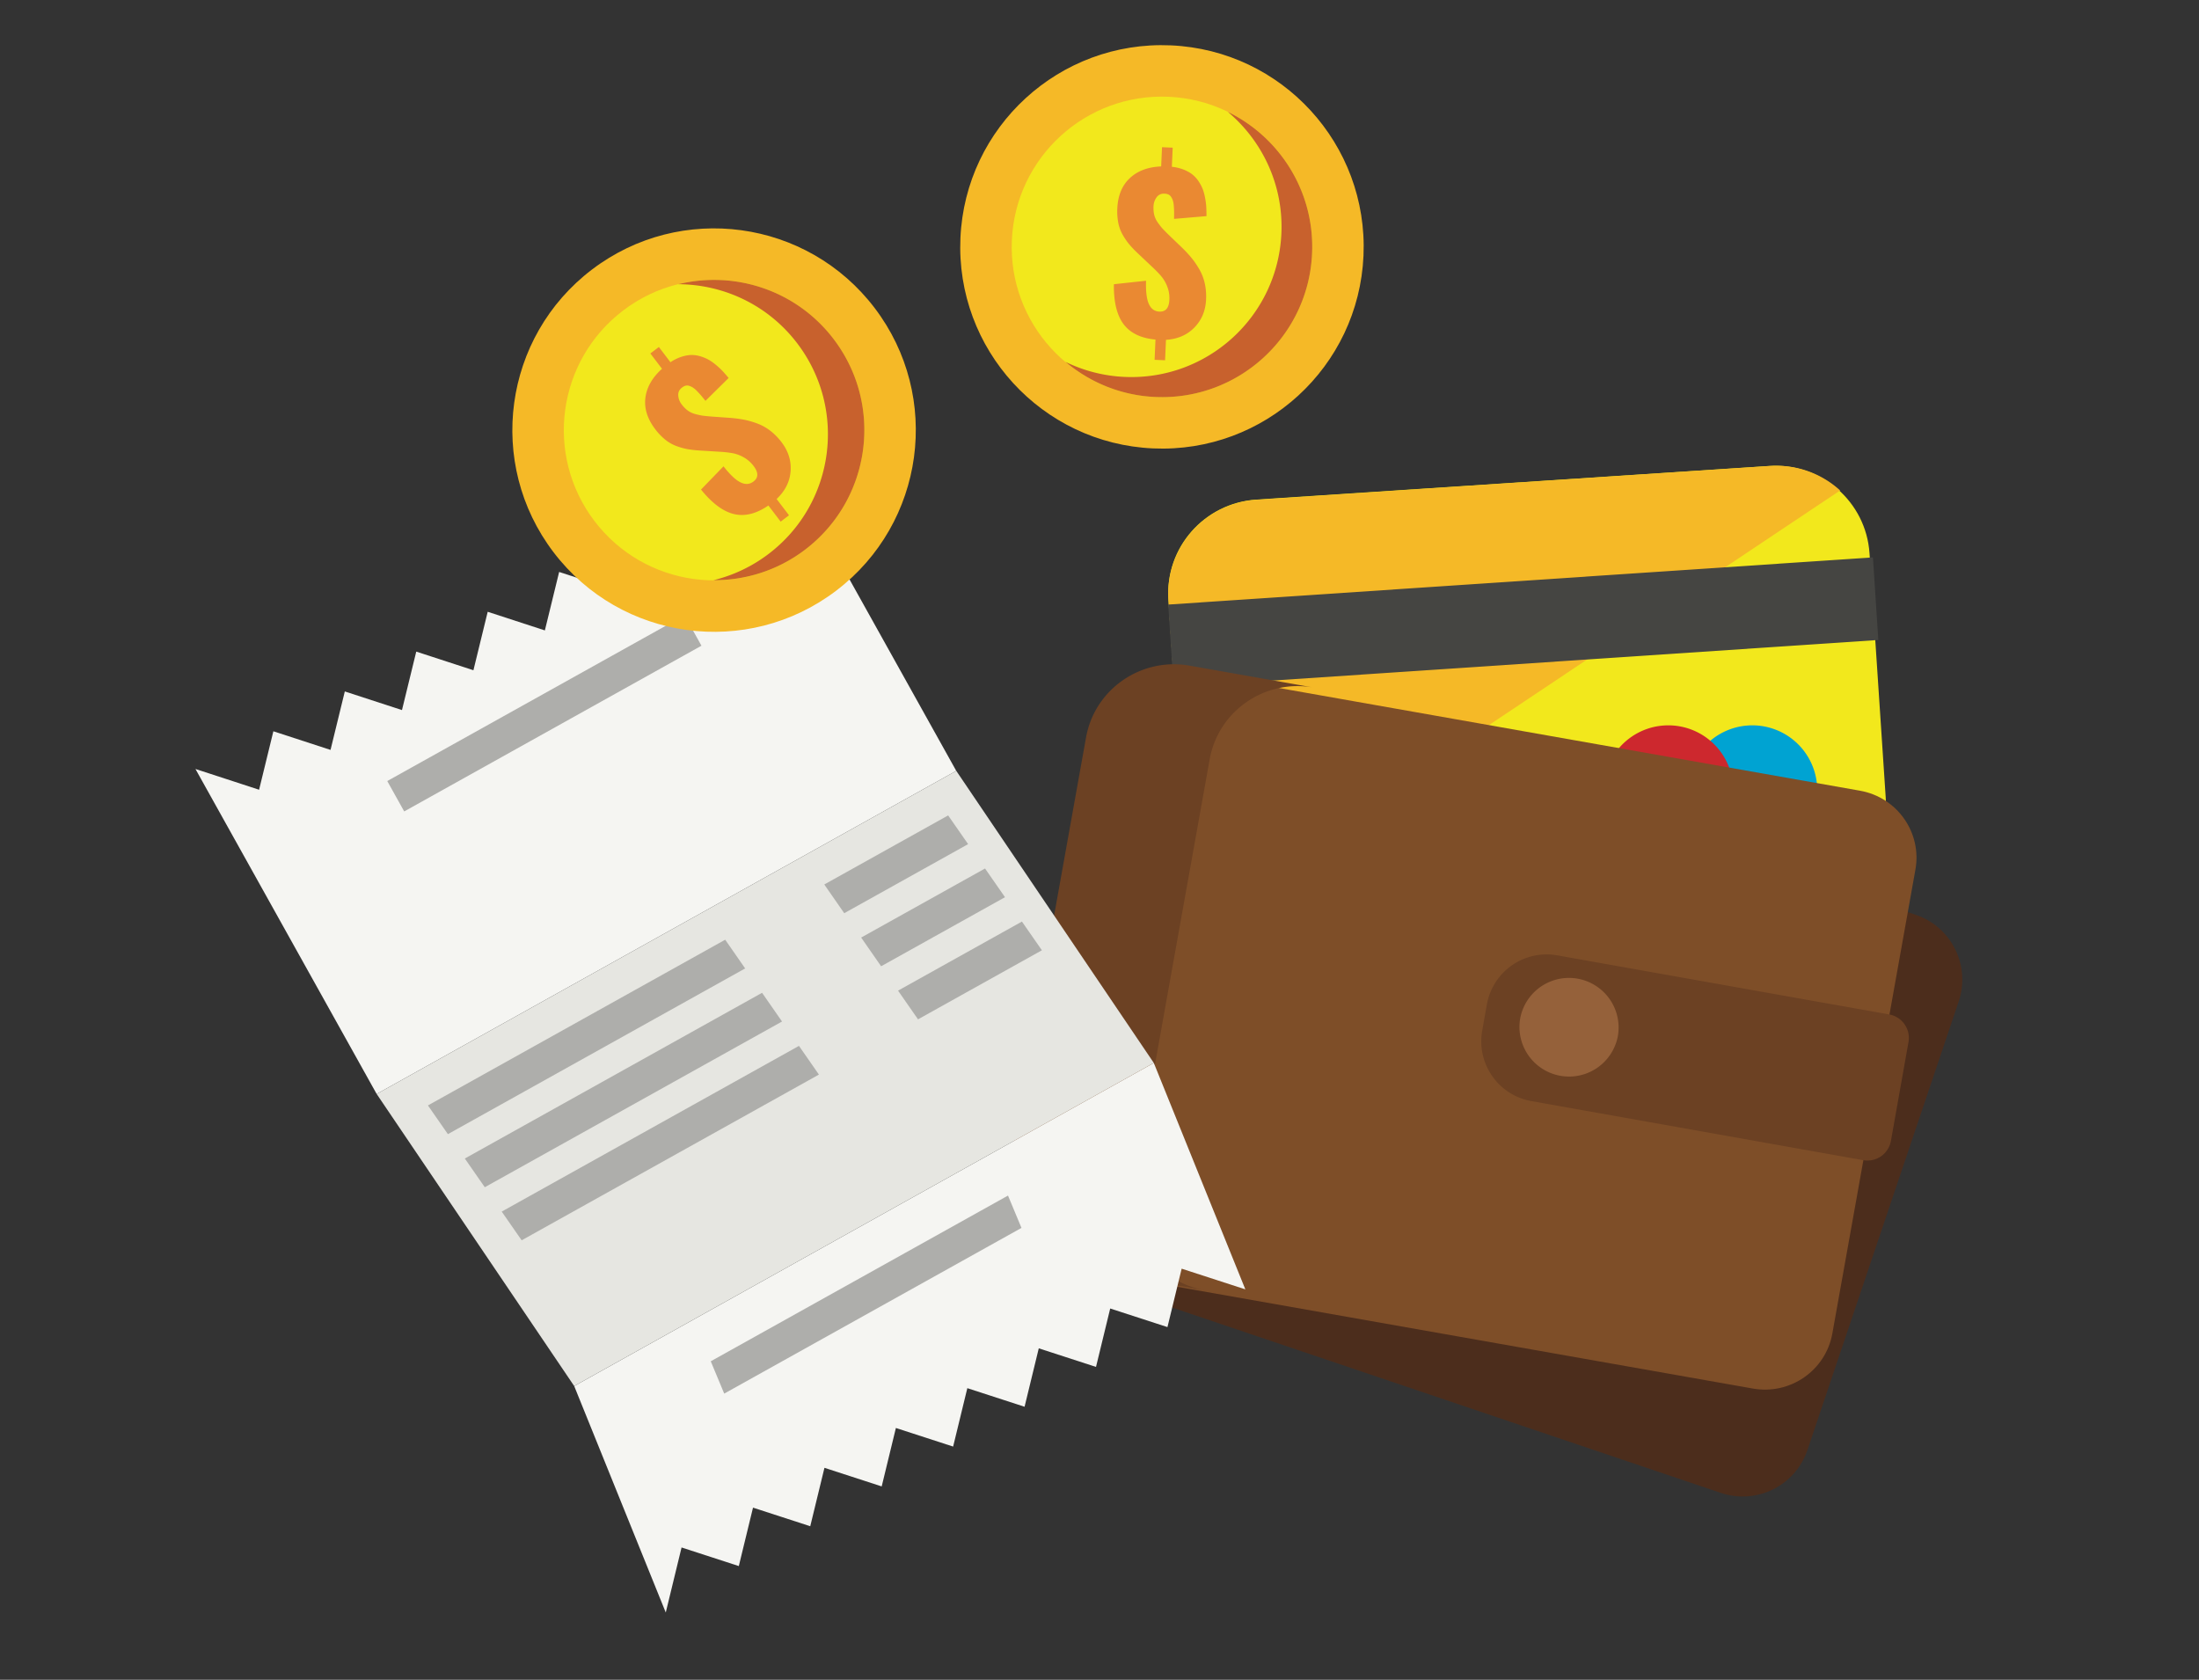 <svg xmlns="http://www.w3.org/2000/svg" width="288" height="220" viewBox="0 0 288 220">
    <rect x="0" y="0" width="288" height="220" fill="#333333" stroke="none"/>
    <g fill="none" fill-rule="evenodd">
        <path fill="#4C2D1C" d="M256.528 131.165c1.58-4.686-.935-9.766-5.617-11.347l-68.11-23.006-15.401-5.201c-6.05-2.044-12.61 1.208-14.653 7.263l-18.137 53.781c-2.041 6.056 1.208 12.62 7.258 14.664l83.511 28.208c4.682 1.582 9.759-.935 11.338-5.62l19.811-58.742"/>
        <path fill="#F2E81C" d="M231.712 61.027l-67.174 4.405c-6.806.446-11.96 6.294-11.51 13.061l2.125 32.035c.448 6.767 6.33 11.891 13.135 11.445l67.174-4.405c6.806-.446 11.96-6.294 11.51-13.061l-2.124-32.035c-.45-6.767-6.33-11.891-13.136-11.445"/>
        <path fill="#F5B927" d="M231.85 61.027l-67.292 4.431c-6.818.45-11.98 6.333-11.53 13.141l2.129 32.23a12.286 12.286 0 0 0 3.872 8.171L241 64.238a12.333 12.333 0 0 0-9.15-3.21"/>
        <path fill="#00A3D2" d="M237.981 102.94a8.5 8.5 0 1 1-9.04-7.922 8.5 8.5 0 0 1 9.04 7.922"/>
        <path fill="#454542" d="M153.702 90L246 83.819 245.297 73 153 79.181 153.702 90"/>
        <path fill="#CD282E" d="M226.981 102.94a8.5 8.5 0 1 1-16.964 1.119 8.5 8.5 0 0 1 16.964-1.119"/>
        <path fill="#FFFFFE" d="M167 113.832l-2.605.168-.395-5.832 2.606-.168.394 5.832M172 112.832l-2.605.168-.395-5.832 2.606-.168.394 5.832M178 112.832l-2.605.168-.395-5.832 2.606-.168.394 5.832M183 112.832l-2.605.168-.395-5.832 2.605-.168.395 5.832"/>
        <path fill="#7E4E28" d="M243.6 103.559L156.589 88.18c-6.304-1.114-12.324 3.059-13.446 9.322l-9.962 55.623c-1.121 6.263 3.08 12.243 9.384 13.357l87.012 15.379c4.877.862 9.535-2.367 10.403-7.214l10.88-60.753c.868-4.846-2.383-9.473-7.26-10.335"/>
        <path fill="#6C4123" d="M148.377 155.531l10.054-56.09c1.132-6.315 7.206-10.523 13.569-9.4l-16.195-2.86c-6.362-1.123-12.437 3.085-13.568 9.4l-10.054 56.09c-1.132 6.315 3.108 12.345 9.47 13.469l16.195 2.86c-6.362-1.123-10.602-7.154-9.47-13.469M244.03 151.951l-43.473-7.74c-4.321-.769-7.201-4.899-6.433-9.224l.61-3.426a7.948 7.948 0 0 1 9.217-6.437l43.472 7.74a3.125 3.125 0 0 1 2.528 3.626l-2.3 12.931a3.123 3.123 0 0 1-3.621 2.53"/>
        <path fill="#95613A" d="M211.899 135.638a6.5 6.5 0 0 0-12.798-2.277 6.499 6.499 0 1 0 12.798 2.277"/>
        <g>
            <path fill="#F5F5F2" d="M99.43 66.917l-7.486-2.44-1.87 7.656-7.486-2.44-1.871 7.657-7.486-2.44-1.87 7.656-7.486-2.441-1.87 7.657-7.487-2.44-1.87 7.657-7.487-2.441-1.87 7.657-7.486-2.441-1.87 7.658-8.314-2.712-.013.007 23.723 42.55 75.91-42.32-23.721-42.551-.012.007-2.078 8.504M154.76 166.16l-1.86 7.652-7.498-2.435-1.86 7.65-7.496-2.434-1.86 7.652-7.497-2.435-1.859 7.65-7.497-2.435-1.86 7.653-7.496-2.436-1.86 7.651-7.497-2.435-1.86 7.652-7.497-2.435-2.065 8.498-.01.007-11.986-29.645 75.91-42.321 11.984 29.645-.01.006-8.326-2.704"/>
            <path fill="#E6E6E1" d="M151.112 139.214l-75.91 42.32-25.871-38.256 75.91-42.321 25.871 38.257"/>
            <path fill="#AEAEAB" d="M91.869 84.57l-38.931 21.704-2.22-3.98L89.65 80.59l2.219 3.98M133.78 160.82l-38.931 21.703-1.762-4.234 38.93-21.704 1.763 4.235M97.59 126.837L58.66 148.54l-2.615-3.76 38.932-21.705 2.613 3.76M126.793 110.556l-16.225 9.046-2.613-3.76 16.224-9.046 2.614 3.76M102.421 133.788l-38.93 21.705-2.614-3.76 38.93-21.705 2.614 3.76M131.624 117.507l-16.225 9.046-2.613-3.76 16.224-9.045 2.614 3.759M107.252 140.74l-38.931 21.704-2.613-3.76 38.932-21.704 2.612 3.76M136.456 124.459l-16.225 9.045-2.614-3.76 16.224-9.046 2.615 3.76"/>
        </g>
        <g>
            <path fill="#F5B927" d="M114.553 40.34c8.832 11.615 6.576 28.19-5.039 37.022-11.616 8.832-28.19 6.576-37.022-5.039-8.832-11.615-6.576-28.19 5.039-37.022 11.615-8.831 28.19-6.575 37.022 5.039"/>
            <path fill="#F2E81C" d="M109.187 44.42c6.579 8.652 4.898 20.998-3.753 27.577-8.652 6.578-20.998 4.898-27.577-3.754-6.578-8.651-4.898-20.997 3.754-27.576 8.651-6.578 20.997-4.898 27.576 3.753"/>
            <path fill="#C8612D" d="M109.187 44.42c-4.892-6.433-12.973-9.003-20.353-7.197 5.905.029 11.732 2.684 15.583 7.748 6.578 8.651 4.897 20.997-3.754 27.575a19.596 19.596 0 0 1-7.223 3.445c4.184.02 8.406-1.267 11.994-3.994 8.651-6.579 10.332-18.925 3.753-27.577"/>
            <path fill="#EA8932" d="M102.241 68.318l-1.606-2.113c-1.57 1.082-3.065 1.457-4.489 1.126-1.423-.331-2.868-1.401-4.335-3.213l2.946-3.043c.853 1.093 1.595 1.793 2.226 2.101.631.308 1.198.271 1.7-.111.659-.501.665-1.176.019-2.025a4.175 4.175 0 0 0-1.253-1.118 4.807 4.807 0 0 0-1.405-.548 13.533 13.533 0 0 0-1.799-.207l-2.586-.161a14.942 14.942 0 0 1-1.613-.181 8.719 8.719 0 0 1-1.458-.408 5.183 5.183 0 0 1-1.466-.837 7.802 7.802 0 0 1-1.308-1.368c-1.033-1.358-1.461-2.732-1.286-4.115.176-1.385.9-2.651 2.174-3.798l-1.526-2.006 1.114-.847 1.518 1.995a5.756 5.756 0 0 1 1.444-.712c.48-.153.922-.233 1.32-.234.401-.003.806.06 1.218.19.41.128.773.285 1.087.47.313.186.638.42.971.704.331.283.613.549.843.799.228.251.475.533.736.847l-3.034 2.996c-.235-.292-.43-.532-.588-.718a10.76 10.76 0 0 0-.532-.577 3.133 3.133 0 0 0-.519-.442 2.066 2.066 0 0 0-.483-.227.852.852 0 0 0-.499-.016c-.16.044-.324.136-.489.272-.333.265-.485.606-.452 1.022.032.418.181.799.444 1.145.253.333.522.606.811.816a3 3 0 0 0 1.027.468c.395.102.705.167.93.198.224.03.587.067 1.087.11l2.5.178c.688.057 1.31.14 1.864.25.553.11 1.127.277 1.721.5a6.491 6.491 0 0 1 1.684.948c.53.408 1.017.905 1.464 1.493.893 1.175 1.286 2.446 1.179 3.811-.106 1.366-.716 2.573-1.829 3.621l1.622 2.133-1.094.832"/>
        </g>
        <g>
            <path fill="#F5B927" d="M178.575 33.496c-.641 14.577-12.979 25.874-27.556 25.233-14.578-.642-25.874-12.979-25.233-27.557.642-14.577 12.98-25.874 27.557-25.232 14.577.642 25.874 12.979 25.232 27.556"/>
            <path fill="#F2E81C" d="M171.841 33.2c-.479 10.858-9.668 19.272-20.526 18.794-10.858-.478-19.272-9.667-18.794-20.525.478-10.858 9.667-19.273 20.525-18.795 10.858.478 19.272 9.668 18.795 20.526"/>
            <path fill="#C8612D" d="M171.841 33.2c.355-8.075-4.212-15.22-11.039-18.553 4.519 3.8 7.301 9.568 7.02 15.924-.477 10.858-9.667 19.272-20.525 18.794a19.587 19.587 0 0 1-7.755-1.973c3.202 2.692 7.271 4.404 11.773 4.602 10.858.478 20.047-7.936 20.526-18.794"/>
            <path fill="#EA8932" d="M151.215 47.125l.117-2.652c-1.898-.173-3.288-.841-4.171-2.006-.883-1.165-1.308-2.912-1.276-5.243l4.211-.454c-.043 1.386.078 2.398.367 3.039.288.64.746.974 1.376 1.002.828.036 1.265-.479 1.311-1.544a4.164 4.164 0 0 0-.248-1.661 4.77 4.77 0 0 0-.729-1.32c-.296-.369-.713-.806-1.25-1.31l-1.885-1.779a14.942 14.942 0 0 1-1.124-1.17 8.782 8.782 0 0 1-.859-1.246 5.174 5.174 0 0 1-.592-1.582 7.802 7.802 0 0 1-.131-1.887c.075-1.706.625-3.035 1.645-3.987 1.021-.951 2.387-1.461 4.099-1.528l.112-2.518 1.398.061-.11 2.505a5.816 5.816 0 0 1 1.566.376c.467.19.856.411 1.164.665.31.254.581.562.815.925.233.361.412.713.535 1.057.121.344.22.731.295 1.162.074.429.121.814.137 1.154.015.338.024.713.024 1.122l-4.249.361c.007-.374.01-.684.008-.928a10.615 10.615 0 0 0-.04-.783 3.167 3.167 0 0 0-.117-.672 2.053 2.053 0 0 0-.225-.484.851.851 0 0 0-.373-.33 1.326 1.326 0 0 0-.55-.105 1.128 1.128 0 0 0-1.002.496c-.242.342-.372.73-.392 1.164-.017.418.015.801.103 1.147s.251.685.489 1.016c.239.331.436.58.589.747.152.167.408.428.765.781l1.807 1.736c.493.484.918.945 1.274 1.383.354.439.688.935 1.003 1.486a6.53 6.53 0 0 1 .688 1.807c.146.651.201 1.346.169 2.083-.064 1.475-.576 2.703-1.531 3.684-.956.981-2.197 1.519-3.722 1.612l-.118 2.678-1.373-.06"/>
        </g>
    </g>
</svg>
